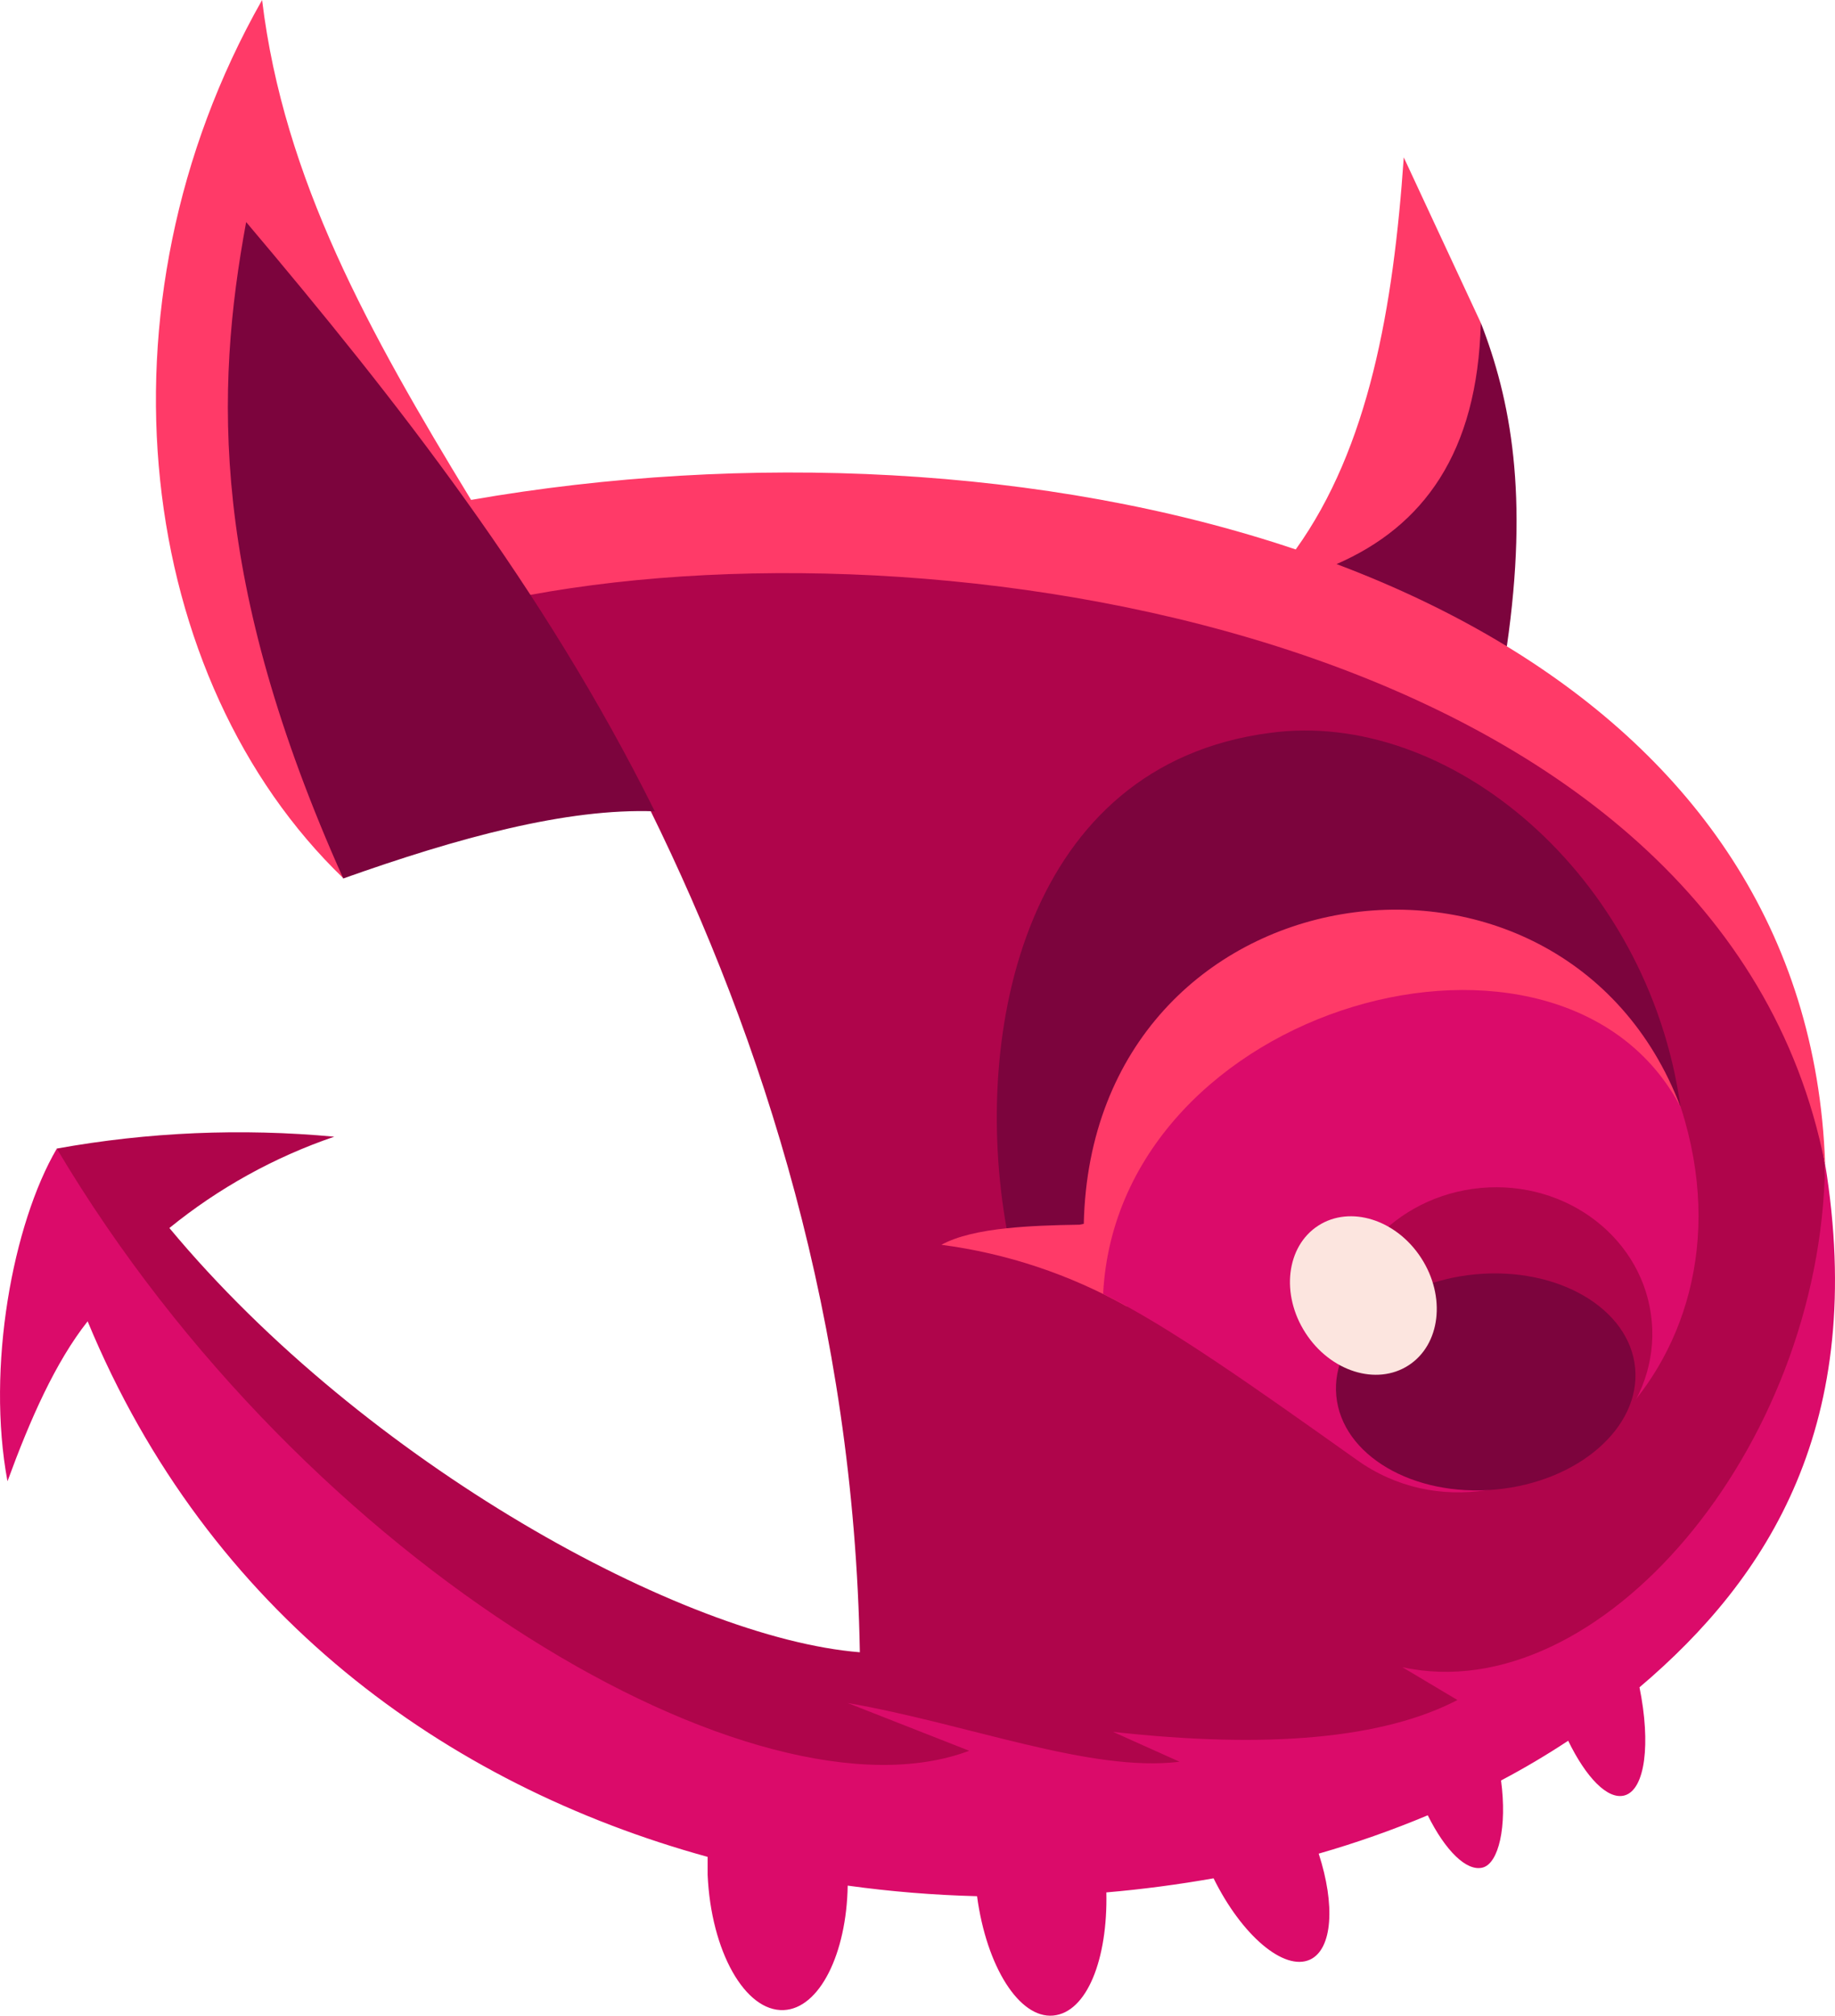 <svg version="1.1" id="图层_1" x="0px" y="0px" width="130.225px" height="143.02px" viewBox="0 0 130.225 143.02" enable-background="new 0 0 130.225 143.02" xml:space="preserve" xmlns:xml="http://www.w3.org/XML/1998/namespace" xmlns="http://www.w3.org/2000/svg" xmlns:xlink="http://www.w3.org/1999/xlink">
  <path fill="#AF054B" d="M129.516,82.677c-0.003-0.043-0.003-0.086-0.007-0.128c-0.005-0.024-0.011-0.05-0.017-0.074
	C123.113,40.51,65.69,35.031,35.05,40.698c0.491,0.781,2.133,3.503,2.625,4.313c1.017,1.679,2.311,3.084,3.313,4.875l5.142,7.566
	c8.001,16.254,14.479,36.36,14.891,59.779c-12.5-1-35.106-13.396-49-30.101c3.486-2.834,7.447-5.027,11.699-6.479
	C17.146,80.04,10.518,80.32,4.02,81.495l0.004,0.021c0.002-0.004,0.004-0.008,0.009-0.011c4.58,16.633,42.436,55.131,67.644,43.506
	l-4.25-1.969c8.75,2.344,11.625,4.219,20.584,2.636l-4.479-1.688c9.893,1.836,16.168,1.27,22.208-2.896l-3.458-1.958
	C116.175,121.76,130.225,107.885,129.516,82.677z" class="color c1"/>
  <title>058</title>
  <path fill="#FF3A68" d="M106.931,45.856c-3.822-3.679-5.426-4.303-9.739-5.929c5.334-2.583,9-6.083,7.894-17.026l-3.358-7.209
	l-2.107-4.527c-0.737,10.676-2.479,20.588-7.667,27.82c-17.7-5.957-39.128-6.898-58.523-3.515C26.175,23.558,20.138,12.713,18.6,0
	C6.219,21.83,9.76,48.27,24.373,62.32c5.562-5.567,9.614-5.81,19.052-6.622c-1.305-2.656-1.884-3.058-3.25-5.5l-2.688-4.938
	c-0.494-0.81,0.607-2.263,0.116-3.046c30.643-5.666,84.544,3.418,91.888,40.266c0.011,0.021,0.021,0.043,0.032,0.064
	C128.933,65.939,120.077,53.87,106.931,45.856z" class="color c2"/>
  <path fill="#FF3A68" d="M119.265,78.545c-7.777-25.41-42.467-18.659-43.043,6.902l0.016,0.732c-1.852,0.021-3.219-0.078-4.803,0.969
	h-0.001c-1.888,0.202-3.497,0.555-4.628,1.173c4.629,0.605,9.098,2.097,13.17,4.381c0.11-2.186,0.84-4.553,2.065-6.869
	c5.48-10.369,21.045-19.771,37.21-7.278l0.015-0.003C119.265,78.548,119.265,78.547,119.265,78.545z" class="color c2"/>
  <path fill="#DB0B6A" d="M119.286,78.58c-8.41-16.09-39.95-7.38-41,13.229c4.646,2.279,10.776,6.644,18,11.771
	C107.496,111.58,125.446,97.68,119.286,78.58z" class="color c3"/>
  <path fill="#DB0B6A" d="M129.52,82.55c0,0.043-0.004,0.086-0.004,0.128c-0.286,20.092-16.021,38.665-29.996,35.612l3.91,2.33
	c-5.254,2.729-13.397,3.483-24.438,2.26l4.72,2.12c-6.354,0.771-15-2.684-23.563-4.17l8.633,3.39c-14.893,5.62-47-12.84-64.75-42.72
	c-0.005,0.004-0.007,0.008-0.009,0.011C0.908,86.844-0.979,97.006,0.531,105.1c1.607-4.391,3.391-8.438,5.688-11.351
	c8.57,20.72,25.431,32.891,44,38v1.276c0.24,5.424,2.66,9.714,5.4,9.594c2.54-0.11,4.46-4,4.54-8.83
	c3.044,0.422,6.104,0.672,9.18,0.75c0.67,5,3,8.688,5.399,8.47c2.397-0.22,3.881-4,3.777-8.739c2.569-0.221,5.12-0.561,7.609-1
	c2,4.053,5,6.604,6.84,5.771c1.61-0.74,1.801-3.899,0.62-7.521c2.632-0.755,5.216-1.664,7.74-2.721c1.25,2.511,2.75,4,3.89,3.71
	c1.141-0.29,1.75-2.899,1.311-6.18c1.653-0.873,3.24-1.813,4.764-2.82c1.271,2.61,2.8,4.21,4,3.881
	c1.47-0.41,1.87-3.688,1.061-7.671C125.531,111.94,132.52,101,129.52,82.55z" class="color c3"/>
  <ellipse transform="matrix(-0.09 -0.996 0.996 -0.09 21.178 208.953)" fill="#AF054B" cx="106.089" cy="94.797" rx="10.512" ry="11.217" class="color c1"/>
  <path fill="#7C043D" d="M106.937,45.855c-3.716-2.266-7.771-4.206-12.084-5.832c6.131-2.672,10.005-7.861,10.236-17.123l-0.01-0.026
	C107.222,28.376,108.491,35.117,106.937,45.855z M24.36,62.33c8.149-2.894,15.854-5,22.109-4.764
	c-7.88-15.856-18.229-29.061-29-41.811C15.25,27.76,14.92,41.26,24.36,62.33z M104.729,90.414c-5.854,0.54-10.289,4.396-9.896,8.617
	c0.39,4.218,5.454,7.195,11.312,6.653c5.856-0.541,10.289-4.396,9.898-8.617C115.65,92.853,110.586,89.872,104.729,90.414z
	 M119.265,78.545C116.953,61.998,102.785,50.27,90.126,52C72.768,54.26,68.93,73.172,71.434,87.15
	c1.563-0.167,3.316-0.229,5.168-0.255l0.311-0.061C77.487,61.275,110.935,56.591,119.265,78.545z" class="color c4"/>
  <ellipse transform="matrix(-0.543 -0.84 0.84 -0.543 72.055 223.126)" fill="#FCE5DF" cx="96.758" cy="91.951" rx="5.9" ry="4.89" class="color c5"/>
</svg>